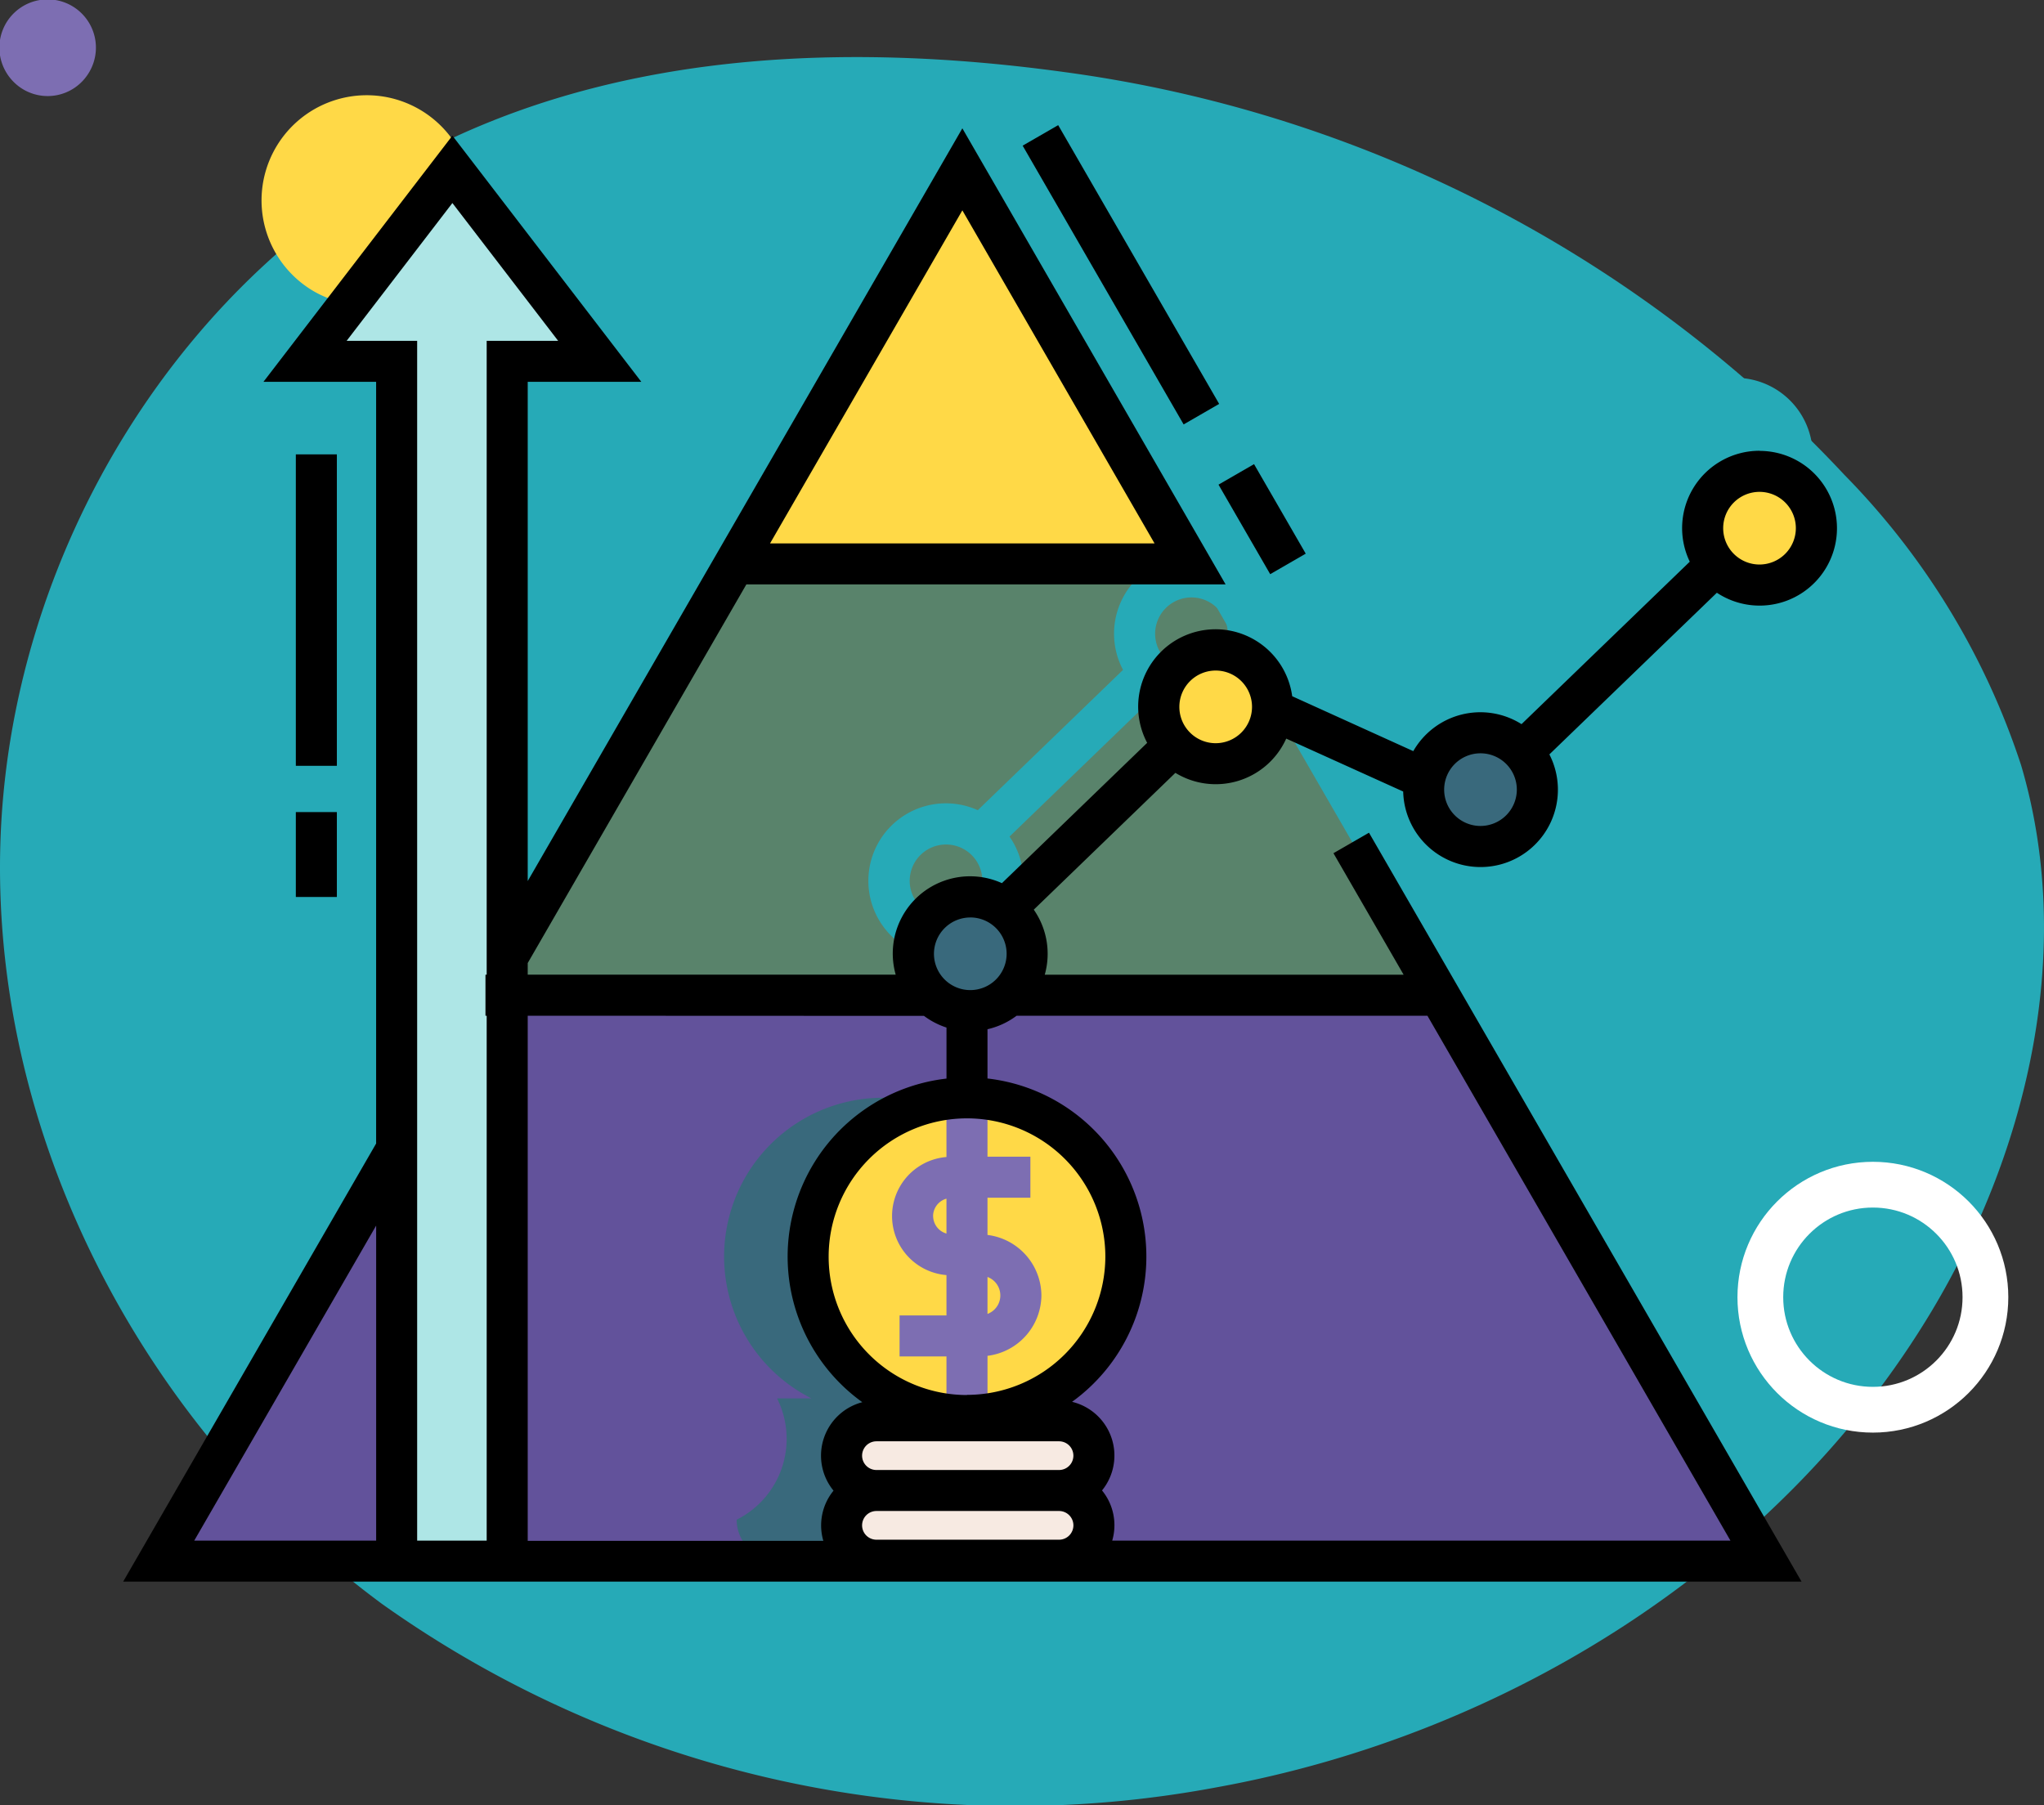 <svg xmlns="http://www.w3.org/2000/svg" width="67" height="59.184" viewBox="0 0 67 59.184">
  <rect x="0" y="0" width="67" height="59.184" fill="#333333" stroke="none"/>
  <g id="Grupo_1101897" data-name="Grupo 1101897" transform="translate(-180 -17912.838)">
    <g id="Grupo_1100170" data-name="Grupo 1100170" transform="translate(0 14162.686)">
      <path id="_12068" data-name="12068" d="M66.039,71.828c-6.861-.947-14.108-.716-20.351,2.283C37.03,78.27,31.344,87.7,31.126,97.3s4.784,19.038,12.512,24.741a35.81,35.81,0,0,0,27.37,6.013c9.53-1.727,18.474-7.326,23.445-15.638,3.187-5.33,4.677-11.911,2.916-17.867a24.409,24.409,0,0,0-5.793-9.521A42.8,42.8,0,0,0,66.039,71.828Z" transform="translate(148.881 3680.691)" fill="#26aab7"/>
      <path id="Trazado_873155" data-name="Trazado 873155" d="M303.26,44.546a1.582,1.582,0,1,0-.106-2.456A1.573,1.573,0,0,0,303.26,44.546Z" transform="translate(138.287 4055.916) rotate(-90)" fill="#7d6eb2"/>
      <path id="Trazado_873156" data-name="Trazado 873156" d="M321.56,66.974a3.448,3.448,0,1,0-1.687-4.918A3.468,3.468,0,0,0,321.56,66.974Z" transform="translate(128.241 4079.581) rotate(-90)" fill="#ffd947"/>
      <circle id="Elipse_11521" data-name="Elipse 11521" cx="3.689" cy="3.689" r="3.689" transform="translate(237.702 3796.368) rotate(-90)" fill="none" stroke="#fff" stroke-linecap="round" stroke-linejoin="round" stroke-width="1.5"/>
    </g>
    <g id="negocio" transform="translate(178.674 17873.967)">
      <g id="Grupo_1100228" data-name="Grupo 1100228" transform="translate(6.529 44.17)">
        <path id="Trazado_876895" data-name="Trazado 876895" d="M68.53,316.126H15.757L26.511,297.5H57.776Z" transform="translate(-15.757 -270.172)" fill="#62529b"/>
        <path id="Trazado_876896" data-name="Trazado 876896" d="M191.141,338.673a1.325,1.325,0,0,0-1.325-1.325h-1.128a5.207,5.207,0,1,0-4.685,0h-1.128a2.963,2.963,0,0,1-1.325,3.976,1.325,1.325,0,0,0,1.325,1.325h6.94a2.964,2.964,0,0,1,1.325-3.976Z" transform="translate(-162.606 -296.802)" fill="#39697c"/>
        <path id="Trazado_876897" data-name="Trazado 876897" d="M142.983,185.354H111.717l8.172-14.154h14.922Z" transform="translate(-100.963 -158.026)" fill="#59836b"/>
        <path id="Trazado_876898" data-name="Trazado 876898" d="M198.559,66.815H183.347l7.606-13.174Z" transform="translate(-164.566 -53.641)" fill="#ffd947"/>
        <path id="Trazado_876899" data-name="Trazado 876899" d="M251.825,116.873a2.536,2.536,0,0,0-2.285,3.636l-5.513,5.327a2.532,2.532,0,0,0-3.548.885l-3.969-1.8a2.536,2.536,0,1,0-4.754,1.528l-4.761,4.6a2.541,2.541,0,1,0,1.04.865l4.642-4.485a2.534,2.534,0,0,0,3.633-1.123l3.834,1.735a2.536,2.536,0,1,0,4.792-1.217l5.49-5.3a2.536,2.536,0,1,0,1.4-4.65Zm-25.871,17.683a1.191,1.191,0,1,1,1.191-1.191A1.193,1.193,0,0,1,225.954,134.556Zm8.044-8.1a1.191,1.191,0,1,1,1.192-1.191A1.193,1.193,0,0,1,234,126.46Zm8.68,2.713a1.191,1.191,0,1,1,1.192-1.191A1.193,1.193,0,0,1,242.678,129.173Zm9.147-8.573a1.191,1.191,0,1,1,1.191-1.191A1.193,1.193,0,0,1,251.825,120.6Z" transform="translate(-200.147 -109.787)" fill="#26aab7"/>
        <path id="Trazado_876900" data-name="Trazado 876900" d="M61.56,101.525V62.193h-3l4.83-6.294,4.83,6.294H65.184v39.332" transform="translate(-53.761 -55.646)" fill="#aee6e6" stroke="#62529b" stroke-width="1"/>
        <circle id="Elipse_11859" data-name="Elipse 11859" cx="1.864" cy="1.864" r="1.864" transform="translate(24.738 24.002)" fill="#39697c"/>
        <circle id="Elipse_11860" data-name="Elipse 11860" cx="1.864" cy="1.864" r="1.864" transform="translate(32.782 15.906)" fill="#ffd947"/>
        <circle id="Elipse_11861" data-name="Elipse 11861" cx="1.864" cy="1.864" r="1.864" transform="translate(41.463 18.619)" fill="#39697c"/>
        <circle id="Elipse_11862" data-name="Elipse 11862" cx="1.864" cy="1.864" r="1.864" transform="translate(50.61 10.047)" fill="#ffd947"/>
        <g id="Grupo_1100227" data-name="Grupo 1100227" transform="translate(21.286 30.689)">
          <path id="Trazado_876901" data-name="Trazado 876901" d="M222.625,444.644H216.64a1.143,1.143,0,1,1,0-2.286h5.985a1.143,1.143,0,1,1,0,2.286Z" transform="translate(-214.4 -429.486)" fill="#f7eae2"/>
          <path id="Trazado_876902" data-name="Trazado 876902" d="M222.625,424.247H216.64a1.143,1.143,0,1,1,0-2.286h5.985a1.143,1.143,0,0,1,0,2.286Z" transform="translate(-214.4 -411.374)" fill="#f7eae2"/>
          <circle id="Elipse_11863" data-name="Elipse 11863" cx="5.207" cy="5.207" r="5.207" fill="#ffd947"/>
          <path id="Trazado_876903" data-name="Trazado 876903" d="M235.149,333.972a2.013,2.013,0,0,0-1.767-1.982V330.77h1.406v-1.345h-1.406v-1.933h-1.345v1.943a1.942,1.942,0,0,0,0,3.871v1.322H230.5v1.345h1.537v2.1h1.345v-2.12A2.013,2.013,0,0,0,235.149,333.972Zm-3.551-2.6a.6.6,0,0,1,.439-.572v1.144A.6.6,0,0,1,231.6,331.37Zm1.784,3.207v-1.211a.646.646,0,0,1,0,1.211Z" transform="translate(-227.502 -327.492)" fill="#7d6eb2"/>
        </g>
      </g>
      <g id="Grupo_1100229" data-name="Grupo 1100229" transform="translate(5.364 42.974)">
        <path id="Trazado_876904" data-name="Trazado 876904" d="M0,0H3.389V1.345H0Z" transform="matrix(0.5, 0.866, -0.866, 0.5, 37.068, 11.113)"/>
        <path id="Trazado_876905" data-name="Trazado 876905" d="M0,0H10.553V1.345H0Z" transform="matrix(-0.5, -0.866, 0.866, -0.5, 34.76, 9.811)"/>
        <path id="Trazado_876906" data-name="Trazado 876906" d="M59,54.471a2.536,2.536,0,0,0-2.285,3.636L51.2,63.433a2.532,2.532,0,0,0-3.548.885l-3.969-1.8a2.536,2.536,0,1,0-4.754,1.528l-4.761,4.6a2.534,2.534,0,0,0-3.482,3H18.624v-.381l7.167-12.413H41.5L32.871,43.9,18.624,68.577V52.211h3.724L16.155,44.14,9.961,52.211h3.694V77.182L5.364,91.543H60.378L46.2,66.992l-1.165.672,2.3,3.983H35.572a2.526,2.526,0,0,0-.36-2.132l4.642-4.485a2.534,2.534,0,0,0,3.633-1.123l3.834,1.735a2.536,2.536,0,1,0,4.792-1.217l5.49-5.3a2.536,2.536,0,1,0,1.4-4.65ZM32.871,46.589l6.3,10.919H26.567Zm.26,23.181a1.191,1.191,0,1,1-1.191,1.191A1.193,1.193,0,0,1,33.131,69.771ZM36.511,89.7a.471.471,0,0,1-.47.47H30.055a.47.47,0,0,1,0-.941H36.04A.471.471,0,0,1,36.511,89.7Zm-.47-1.815H30.055a.47.47,0,0,1,0-.941H36.04a.47.47,0,0,1,0,.941Zm-3.018-2.458a4.535,4.535,0,1,1,4.535-4.535A4.54,4.54,0,0,1,33.022,85.422Zm-1.41-12.43a2.531,2.531,0,0,0,.738.383v1.673a5.875,5.875,0,0,0-2.759,10.609,1.811,1.811,0,0,0-.944,2.9,1.8,1.8,0,0,0-.334,1.645H18.624V72.992ZM12.689,50.866l3.466-4.517,3.466,4.517H17.279V71.647h-.04v1.345h.04V90.2H15V50.866Zm.967,29.006V90.2H7.693ZM58.048,90.2H37.783a1.8,1.8,0,0,0-.334-1.645,1.812,1.812,0,0,0-.982-2.905,5.875,5.875,0,0,0-2.772-10.6V73.435a2.527,2.527,0,0,0,.955-.443H48.115ZM41.175,64.058a1.191,1.191,0,1,1,1.191-1.191A1.193,1.193,0,0,1,41.175,64.058Zm8.68,2.713a1.191,1.191,0,1,1,1.191-1.191A1.193,1.193,0,0,1,49.855,66.771ZM59,58.2a1.191,1.191,0,1,1,1.192-1.191A1.193,1.193,0,0,1,59,58.2Z" transform="translate(-5.364 -43.796)"/>
        <path id="Trazado_876907" data-name="Trazado 876907" d="M55.863,139.29h1.345V149.5H55.863Z" transform="translate(-50.204 -128.497)"/>
        <path id="Trazado_876908" data-name="Trazado 876908" d="M55.863,243.928h1.345v2.783H55.863Z" transform="translate(-50.204 -221.408)"/>
      </g>
    </g>
  </g>
</svg>
